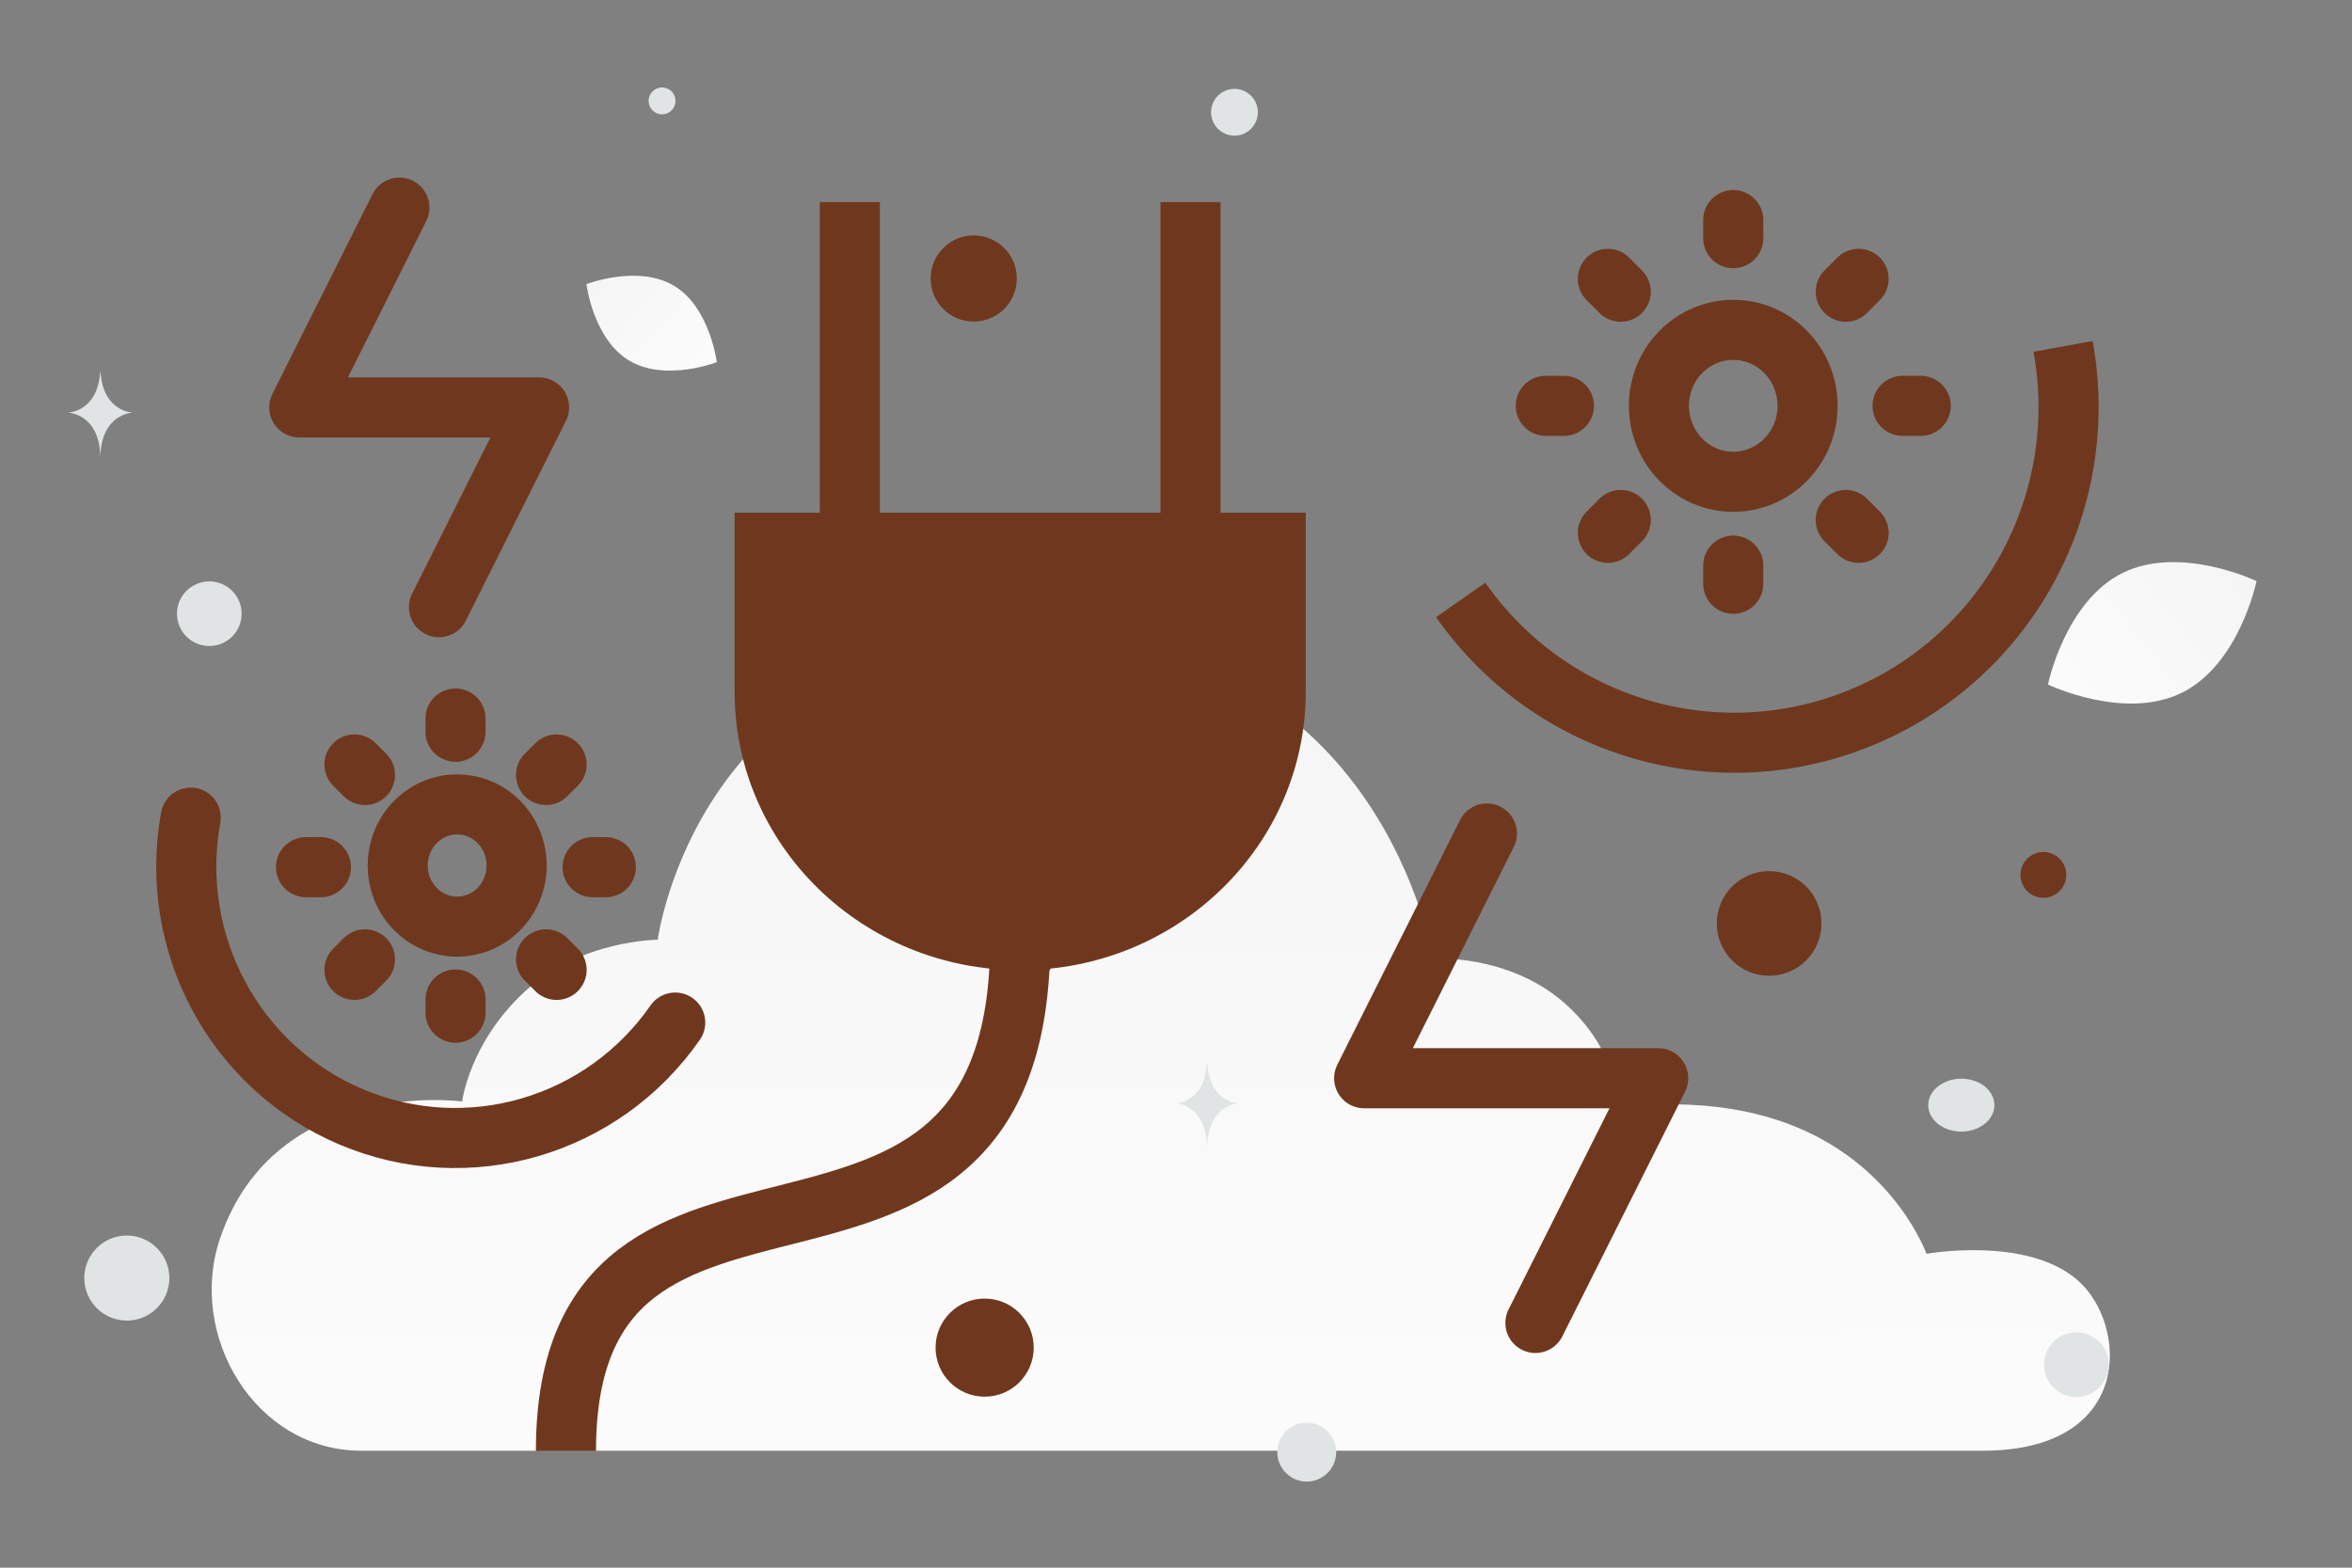 <svg width="900" height="600" viewBox="0 0 900 600" fill="none" xmlns="http://www.w3.org/2000/svg"><rect x="0" y="0" width="900" height="600" fill="#808080" stroke="none"/><path fill="transparent" d="M0 0h900v600H0z"/><path fill-rule="evenodd" clip-rule="evenodd" d="M138.301 555.237h620.347c58.232 0 55.56-48.282 36.539-65.106-19.495-17.244-58.016-10.25-58.016-10.25s-11.469-32.476-49.217-48.287c-33.389-13.985-68.369-7.331-68.369-7.331s0-22.288-21.379-40.747c-21.381-18.461-49.887-16.666-49.887-16.666s-19.596-122.903-150.545-122.903c-130.949 0-146.093 115.724-146.093 115.724s-29.397 0-50.778 19.738c-21.378 19.736-24.051 42.161-24.051 42.161s-71.499-9.701-92.646 52.411c-12.6 37.02 13.29 81.256 54.095 81.256z" fill="url(#a)"/><path d="M390.374 359.802c53.997 0 97.771-42.557 97.771-95.055v-57.033H292.603v57.033c0 52.498 43.774 95.055 97.771 95.055z" fill="#6f381e" stroke="#6f381e" stroke-width="23"/><path d="M216.561 555.343c0-142.213 173.815-35.553 173.815-195.542m65.179-152.087V77.353M325.193 207.714V77.353" stroke="#6f381e" stroke-width="23"/><path d="m587.538 506.333 46.974-93.667H522L568.974 319m-401.005-86.603 38.31-76.467h-91.76l38.31-76.468" stroke="#6f381e" stroke-width="23" stroke-linecap="round" stroke-linejoin="round"/><path d="M558.938 229.608c34.547 49.417 98.684 68.003 154.123 44.663 55.439-23.34 87.221-82.309 76.373-141.702" stroke="#6f381e" stroke-width="23"/><path clip-rule="evenodd" d="M643.124 175.888c11.109 11.351 29.116 11.349 40.223-.006 11.106-11.354 11.106-29.762 0-41.116-11.107-11.355-29.114-11.357-40.223-.006-5.337 5.453-8.335 12.85-8.335 20.564 0 7.713 2.998 15.111 8.335 20.564z" stroke="#6f381e" stroke-width="23" stroke-linecap="round" stroke-linejoin="round"/><path d="M663.232 91.167v-6.953m0 139.215v-6.953m-43.049-104.833-4.922-4.923m91.02 92.285 4.923 4.923m-4.923-92.285 4.923-4.923m-91.021 92.285-4.922 4.923m112.76-48.604h6.953m-136.53 0h-6.953M258.372 391.369c-27.787 39.945-79.376 54.969-123.968 36.102-44.592-18.866-70.156-66.532-61.43-114.542" stroke="#6f381e" stroke-width="23" stroke-linecap="round" stroke-linejoin="round"/><path clip-rule="evenodd" d="M191.024 347.8c-8.887 9.131-23.293 9.129-32.178-.004-8.885-9.133-8.885-23.939 0-33.072 8.885-9.133 23.291-9.135 32.178-.005 4.27 4.386 6.668 10.336 6.668 16.541 0 6.204-2.398 12.154-6.668 16.54z" stroke="#6f381e" stroke-width="23" stroke-linecap="round" stroke-linejoin="round"/><path d="M174.306 280.061v-5.057m0 112.581v-5.057m34.647-85.915 4.027-4.028m-73.322 74.586-4.027 4.028m4.027-74.586-4.027-4.028m73.322 74.586 4.027 4.028m-90.19-39.307h-5.688m109.667 0h5.056" stroke="#6f381e" stroke-width="23" stroke-linecap="round" stroke-linejoin="round"/><path d="M834.939 265.108c-22.034 10.93-51.279-3.124-51.279-3.124s6.5-31.769 28.545-42.684c22.034-10.93 51.267 3.109 51.267 3.109s-6.499 31.769-28.533 42.699z" fill="url(#b)"/><path d="M240.748 138.005c13.772 8.254 33.53.623 33.53.623s-2.584-21.009-16.364-29.253c-13.771-8.254-33.521-.633-33.521-.633s2.584 21.009 16.355 29.263z" fill="url(#c)"/><circle cx="676.958" cy="353.428" r="20.029" transform="rotate(180 676.958 353.428)" fill="#6f381e"/><circle cx="372.597" cy="106.587" r="16.488" transform="rotate(180 372.597 106.587)" fill="#6f381e"/><circle r="18.777" transform="matrix(-1 0 0 1 376.778 515.778)" fill="#6f381e"/><circle r="8.763" transform="matrix(-1 0 0 1 781.907 334.853)" fill="#6f381e"/><circle r="11.267" transform="matrix(-1 0 0 1 500.027 555.77)" fill="#E1E4E5"/><circle r="16.274" transform="matrix(-1 0 0 1 48.525 489.147)" fill="#E1E4E5"/><circle r="12.386" transform="matrix(-1 0 0 1 794.546 522.301)" fill="#E1E4E5"/><circle r="12.366" transform="scale(1 -1) rotate(-75 -113.008 -169.631)" fill="#E1E4E5"/><circle r="5.147" transform="matrix(-1 0 0 1 253.338 38.617)" fill="#E1E4E5"/><ellipse rx="12.654" ry="10.123" transform="matrix(-1 0 0 1 750.507 422.97)" fill="#E1E4E5"/><circle r="8.952" transform="scale(1 -1) rotate(-75 208.19 -329.285)" fill="#E1E4E5"/><path d="M38.31 142.569h.18c1.068 15.124 12.316 15.357 12.316 15.357s-12.403.242-12.403 17.718c0-17.476-12.403-17.718-12.403-17.718s11.243-.233 12.31-15.357zM461.819 407h.173c1.025 15.079 11.824 15.311 11.824 15.311s-11.908.242-11.908 17.666c0-17.424-11.908-17.666-11.908-17.666s10.795-.232 11.819-15.311z" fill="#E1E4E5"/><defs><linearGradient id="a" x1="459.659" y1="729.765" x2="455.545" y2="-94.775" gradientUnits="userSpaceOnUse"><stop stop-color="#fff"/><stop offset="1" stop-color="#EEE"/></linearGradient><linearGradient id="b" x1="750.326" y1="299.201" x2="932.062" y2="155.448" gradientUnits="userSpaceOnUse"><stop stop-color="#fff"/><stop offset="1" stop-color="#EEE"/></linearGradient><linearGradient id="c" x1="294.041" y1="164.573" x2="183.229" y2="61.615" gradientUnits="userSpaceOnUse"><stop stop-color="#fff"/><stop offset="1" stop-color="#EEE"/></linearGradient></defs></svg>